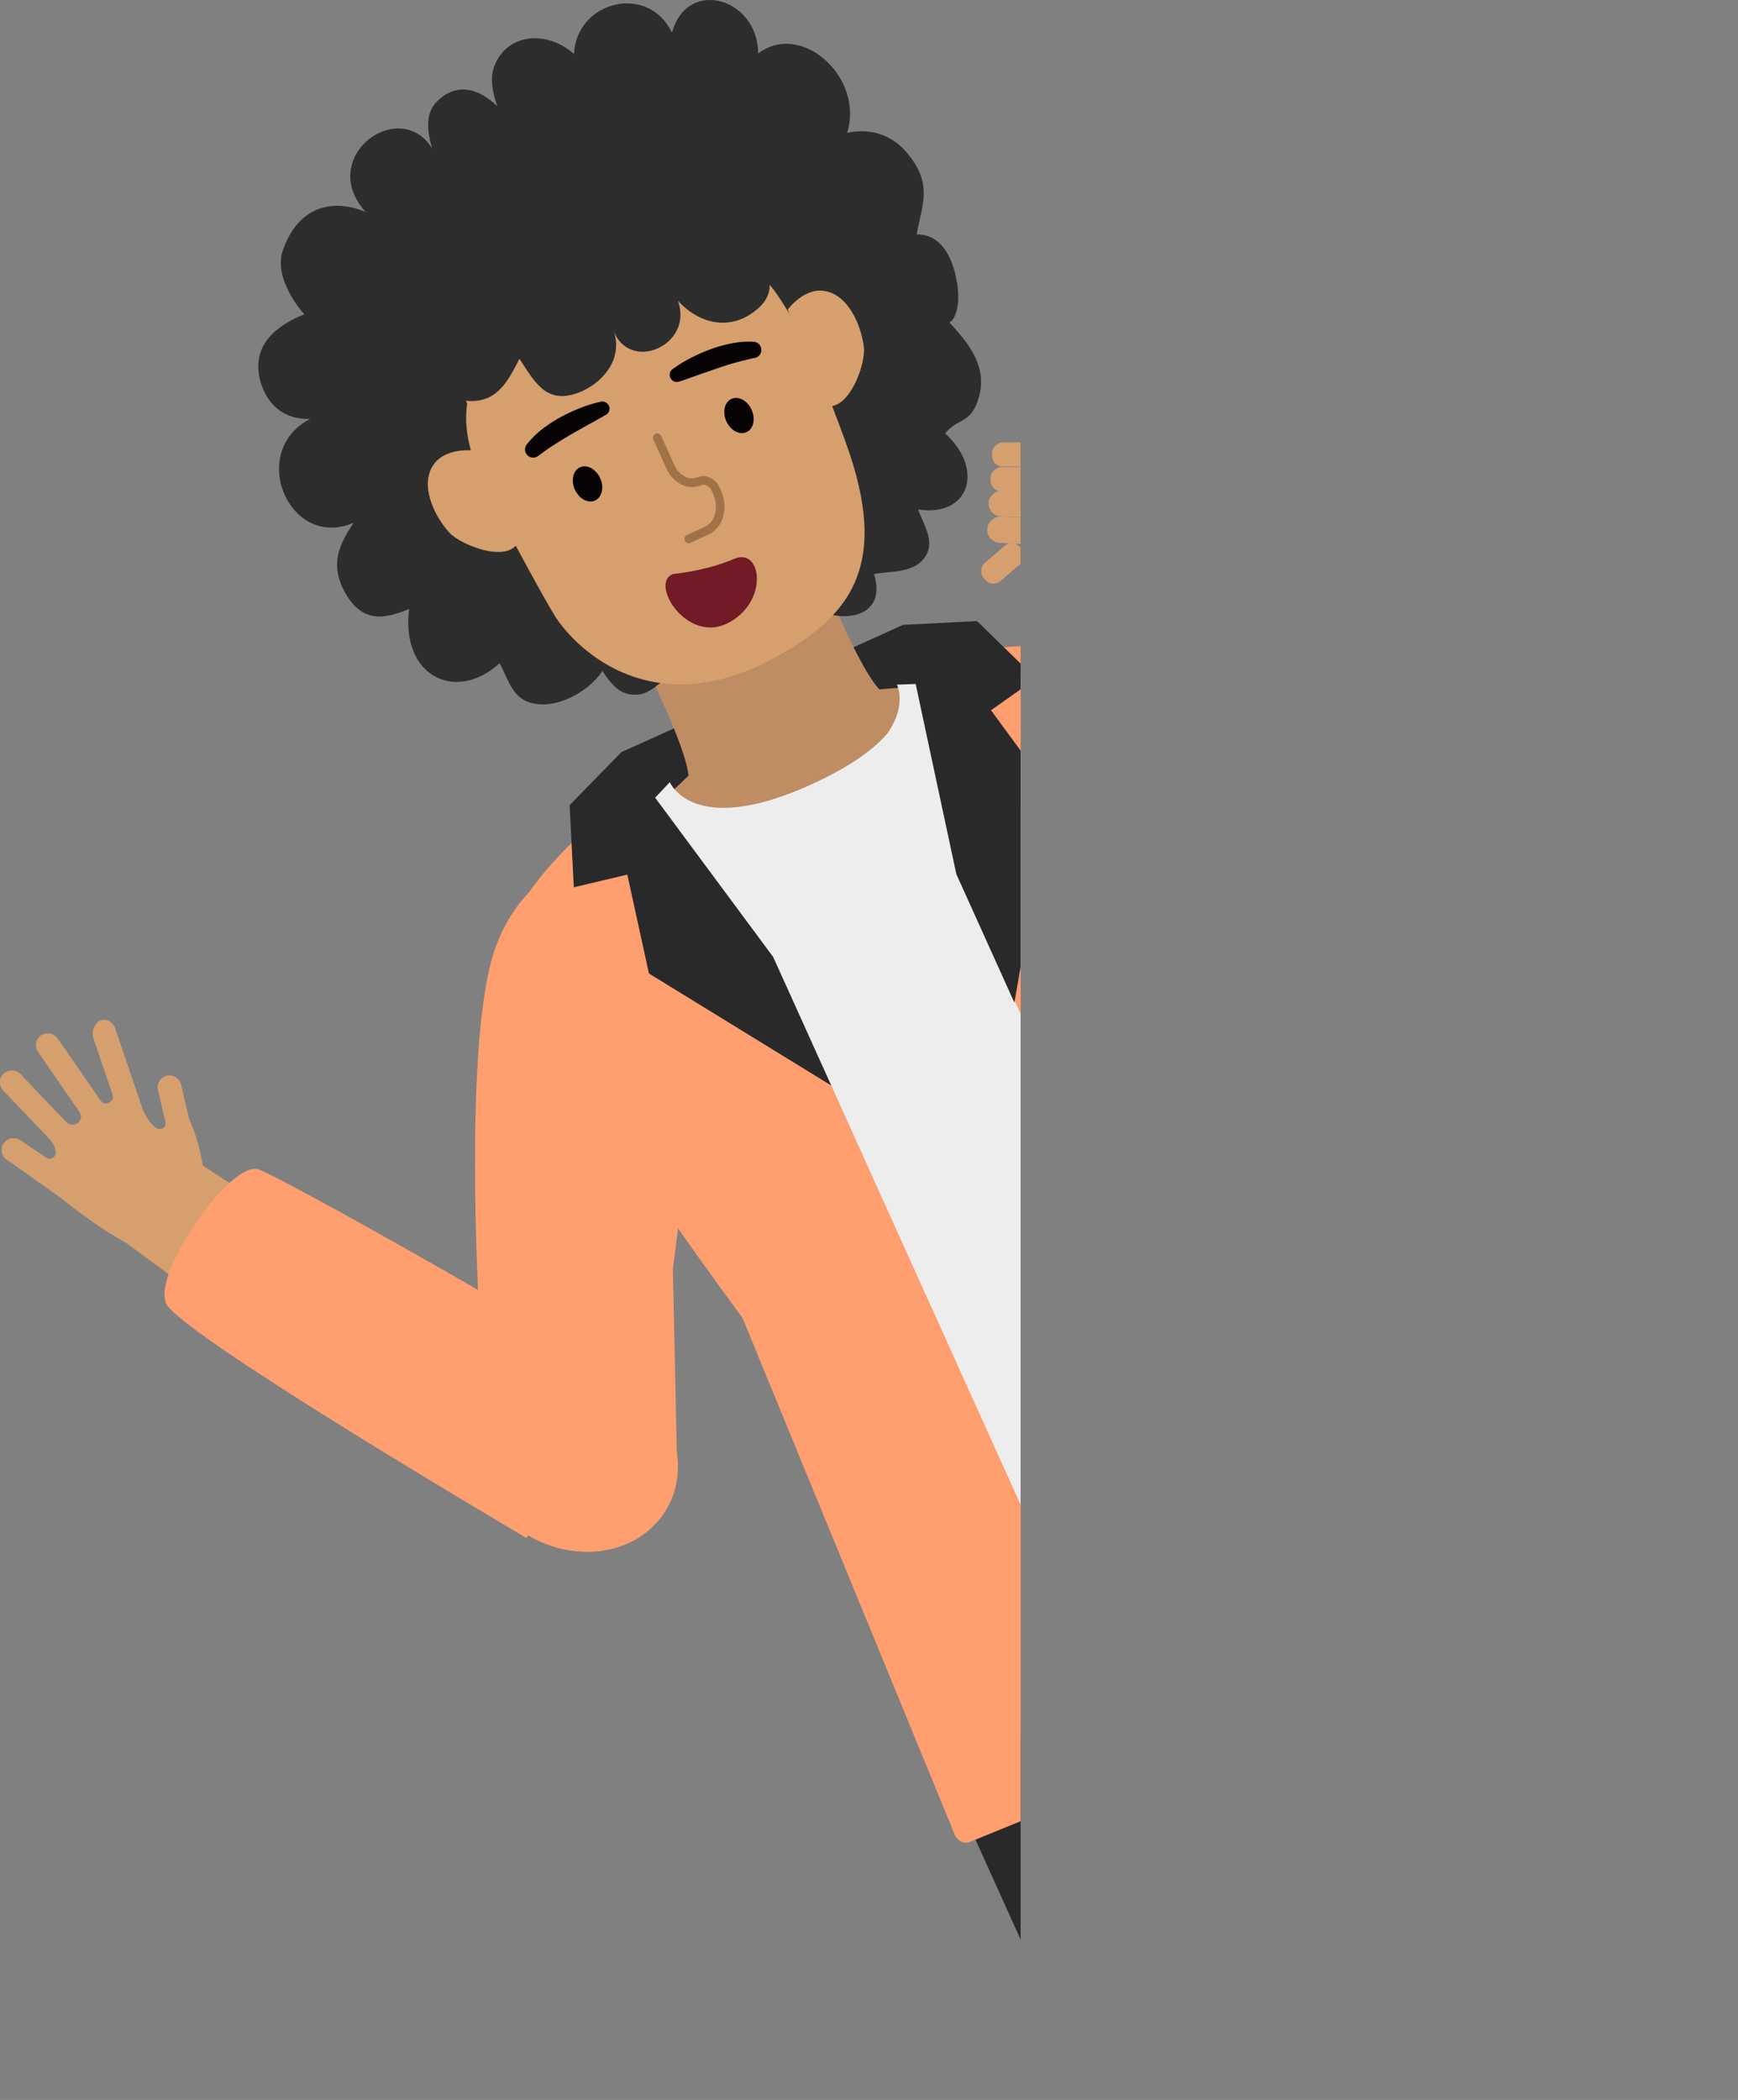 <svg id="Capa_1" data-name="Capa 1" xmlns="http://www.w3.org/2000/svg" xmlns:xlink="http://www.w3.org/1999/xlink" viewBox="0 0 884.62 1068.6"><rect x="0" y="0" width="884.62" height="1068.6" fill="#808080" stroke="none"/><defs><style>.cls-1{fill:none;}.cls-2{clip-path:url(#clip-path);}.cls-3{fill:#29292c;}.cls-4{fill:#d69f6e;}.cls-5{fill:#bf8d64;}.cls-6{fill:#ededed;}.cls-7{fill:#ff9e6e;}.cls-8{fill:#2d2d2d;}.cls-9{fill:#080305;}.cls-10{fill:#8c6239;opacity:0.72;}.cls-11{fill:#721a25;}</style><clipPath id="clip-path" transform="translate(-23.85 -18.67)"><rect class="cls-1" x="11.55" width="531.77" height="1026.89"/></clipPath></defs><title>Footer2</title><g class="cls-2"><rect class="cls-3" x="341.02" y="367.33" width="157.3" height="38.18" transform="translate(-145.73 188.37) rotate(-24.31)"/><rect class="cls-3" x="528.56" y="847.43" width="285.95" height="189.37" transform="translate(-352.17 341.34) rotate(-24.31)"/><path class="cls-4" d="M815.12,866.18a6.06,6.06,0,0,0,7.86-4.37l3.67-16.25a3,3,0,0,1,5.58-.81c1.88,3.54,2.24,7.85,2.11,11.35,0,.16-5.57,43.72-5.57,43.72a5.86,5.86,0,0,0,.17,2.37,6,6,0,0,0,5.08,4.38,8,8,0,0,0,6.94-6.64l3.84-30.35a2.88,2.88,0,0,1,2.63-2.52l.94-.07a3,3,0,0,1,3.22,2.55l5.74,37.92a6.3,6.3,0,0,0,6.32,5.49,6.06,6.06,0,0,0,5.7-7l-5.57-36.89a4,4,0,0,1,2.71-4.36,4.5,4.5,0,0,1,5.64,2.93l10.07,31.78a6.27,6.27,0,0,0,7.09,4.42,6.05,6.05,0,0,0,4.55-7.75l-10.45-33a10.65,10.65,0,0,1,.1-6.72,3.16,3.16,0,0,1,5.72-.55L897,869.34a6.29,6.29,0,0,0,7.88,2.8,6,6,0,0,0,2.78-8.55l-16.34-29.82c-3.53-7.64-7.05-14.33-10.39-20.12S874.46,803,871.69,799l-19.16-36.6-50.48,25.87,17.29,29h0a93.18,93.18,0,0,0-4.19,24.42l-3.91,17.08A6.28,6.28,0,0,0,815.12,866.18Z" transform="translate(-23.85 -18.67)"/><path class="cls-4" d="M109.4,565.92a6.07,6.07,0,0,0-5.15,7.38s2.3,9.78,3.82,16.22a3,3,0,0,1-4.65,3.17c-3.24-2.36-5.46-6.07-6.87-9.27,0-.16-14.17-41.74-14.17-41.74a6.14,6.14,0,0,0-1.19-2,6,6,0,0,0-6.49-1.71,8,8,0,0,0-3.33,9l9.87,29A2.9,2.9,0,0,1,80,579.31l-.8.47a3,3,0,0,1-4-.88L53.36,547.34a6.28,6.28,0,0,0-8.08-2.16,6.06,6.06,0,0,0-2.08,8.76l21.18,30.7a4,4,0,0,1-.52,5.11,4.5,4.5,0,0,1-6.36-.16l-23-24.14a6.27,6.27,0,0,0-8.32-.87,6,6,0,0,0-.69,9l23.88,25.1a10.64,10.64,0,0,1,2.85,6.08,3.16,3.16,0,0,1-4.9,3L34.42,599a6.29,6.29,0,0,0-8.31.94,6,6,0,0,0,1.26,8.9l27.76,19.64c6.52,5.32,12.62,9.79,18.15,13.53s10.5,6.75,14.74,9.14l33.28,24.49,34-45.39-28.27-18.5h0A93.44,93.44,0,0,0,120.1,588l-4-17.06A6.27,6.27,0,0,0,109.4,565.92Z" transform="translate(-23.85 -18.67)"/><path class="cls-5" d="M471.43,369.49c-2.68-2.82-10.16-12.71-23.9-45.09L401.9,345l-45.64,20.62c15.22,31.71,17.7,43.86,18.05,47.74-.91.84-36.47,34.78-36.47,34.78l108.38-5,75.41-78S472.66,369.37,471.43,369.49Z" transform="translate(-23.85 -18.67)"/><path class="cls-6" d="M675.81,627.75c10.62,23.77,42.21,93,62.92,119.33,25.14,31.93,39.06,54.72,1.06,66.33S544.2,901.48,533.71,906.5a36,36,0,0,1-11.21,3.41,28,28,0,0,1-17.37-3.33c-12.41-6.74-21.83-22.68-25.89-44.87-6.08-32.9-37.13-102.41-48-126.08C347.79,543.2,347.79,543.2,292.78,509.45c-8.71-5.34,8.28-21.05,15.75-31.21a239.56,239.56,0,0,1,22.58-25.93l33.69-35.64s11.26,28,70,2.08l1.5-.69c21-9.48,32.81-18.57,39.36-26.36,9.92-14.3,4.72-24.64,4.72-24.64l20.15-.74,16.55-.55,12.37-.46c18.26-1.18,71.4-11.23,68.21,9C588.91,429.94,588.91,429.94,675.81,627.75Z" transform="translate(-23.85 -18.67)"/><path class="cls-6" d="M365.09,419.74l.56,1.26A9.35,9.35,0,0,1,365.09,419.74Z" transform="translate(-23.85 -18.67)"/><path class="cls-7" d="M703.76,623.89l-.93-2.08L644.07,544.9S511.37,420.54,527.55,381.78c16-38.35,54.65-39.66,85.24-20.82,50.13,30.91,159.82,190.46,176.28,220.39,0,0,0,.06,0,.08Z" transform="translate(-23.85 -18.67)"/><path class="cls-7" d="M873.72,778c3.3,14.29-58.25,47.87-73.09,39-13.92-8.32-88.77-175-98-195.61L788,578.94C804.51,609.07,870.42,763.73,873.72,778Z" transform="translate(-23.85 -18.67)"/><ellipse class="cls-7" cx="745.96" cy="601.35" rx="47.24" ry="53.91" transform="translate(-205.28 341.77) rotate(-24.31)"/><path class="cls-7" d="M369,763.26c-.38-1.44-.57-2.2-.57-2.2l-2.1-96.77s26.07-180-10.76-200.16c-36.44-20-67.46,3.11-79.59,36.93-19.88,55.43-6,248.56-.19,282.21a.17.17,0,0,1,0,.1Z" transform="translate(-23.85 -18.67)"/><path class="cls-7" d="M155.41,613.73c-13.83-4.88-54.11,52.51-47,68.26,6.71,14.76,163.93,107.84,183.39,119.31l51.76-80.06C315.51,701.45,169.23,618.62,155.41,613.73Z" transform="translate(-23.85 -18.67)"/><ellipse class="cls-7" cx="316.62" cy="760.49" rx="47.24" ry="53.91" transform="matrix(0.51, -0.86, 0.86, 0.51, -522.69, 625.08)"/><path class="cls-7" d="M590.43,352.67c-7.47-2.42-39.5-12-100.17,2.7l26.87,121.15L698.49,878l82.62-41,1.79-.88c2.82-1.39,3.81-5.16,2.23-8.38L659.25,572.92S613.91,360.27,590.43,352.67Z" transform="translate(-23.85 -18.67)"/><path class="cls-7" d="M282,492c3.13-7.21,17.11-37.57,68.23-73.38l73.15,100.23L604.73,920.33l-85.39,34.9-1.84.76c-2.91,1.19-6.4-.55-7.76-3.87l-108-262.87S272.16,514.65,282,492Z" transform="translate(-23.85 -18.67)"/><polygon class="cls-3" points="459.63 317.98 497.3 316.04 527.25 345.28 504.4 361.43 534.89 402.96 516.31 510.22 486.76 444.81 459.63 317.98"/><polygon class="cls-3" points="316.28 382.74 289.93 409.72 292.07 451.52 319.29 445.05 330.3 495.38 423.06 552.35 393.51 486.93 316.28 382.74"/><path class="cls-8" d="M245.18,96.79c-15.23-31-61.19.7-35.26,29.74-15.82-6.67-34.12-3.8-42.18,19.75-3.64,10.66,3.6,23.93,11,32.33-13.24,5.29-27.92,15.37-22.12,34.86,3.95,12.72,13.32,18.85,25.12,18.35-32.17,16.61-10.62,67,22.09,52.88-7.14,10.82-12.27,20.74-4.54,35.21,9.28,16.53,20.54,13.52,32.78,8.68-4.29,34.4,24,47.86,46.1,27.52,4.9,9.53,6.79,19,18.37,20.72,12.34,2,27.54-6.92,33.93-16.71,5.65,8.5,10.24,13.33,19.76,11.79,8-2.23,11.42-9.3,17.69-10.06,8-.87,14.87,3.64,21.81-3.64,6.19-6.25,4.78-17.35,9.95-24.53,9.62-13.32,27.24-10.23,41.39-4.19,13.65,6.27,34.2,2.51,27.63-18.69,8.26-1.67,21.6-.09,26.74-10,3.91-7.3-1.47-15.23-4.34-22.91,25.93,4.17,34.13-20.25,13.78-38.69,6.67-7.85,12.74-5.07,16.6-16.48,6-17.23-5-29.71-14.44-40,0,0,3.33-.62,4.45-10.11.42-5.71-.39-10.18-1.73-15.79-2.9-10.43-8.55-18.94-19.35-18.89,2.8-15.08,7.94-25-3.57-39.83C477.89,86.29,466.05,84,455,86.26c8.9-28.2-23.4-57.12-45.28-40.33,0-28.32-36.2-38.91-43.85-10.59-12.13-25.52-48.7-16-49.84,10.78-10.93-9.57-26.78-11.39-36.43-.81-7.41,8.87-6,17.23-2.63,27.43-9.72-9.42-21.28-12.49-31.43-1.69-5.93,6.83-3.78,16.91-.89,26" transform="translate(-23.85 -18.67)"/><path class="cls-4" d="M463.54,195.42c1.11,9.67-9.75,38-23.17,27.7l-15.54-47,.08-.09c3.48-4.28,8.6-8.47,14.22-9.32a13.34,13.34,0,0,1,2.6-.14C455.15,167.15,462.25,184.11,463.54,195.42Z" transform="translate(-23.85 -18.67)"/><path class="cls-4" d="M263.57,247.8c-6.37-.27-14.12,1.16-18.34,6.37-8.46,10.44-.42,27,7.21,35.41,6.52,7.23,35,17.81,36.1.91" transform="translate(-23.85 -18.67)"/><path class="cls-4" d="M261.67,224c-2.69,16.3,4.45,34.53,12.48,49.62,11.15,20.93,26.73,49.88,32.21,58.6,8.89,14.14,45.42,53.39,106.1,24.1,43.29-22.06,65.5-47.76,41.75-112.82-9-24.79-20.15-53.88-35.18-75.5-8.48-12.21-20.83-19.35-28.33-28.62C376.64,122,366.16,111,366.16,111l-53.33,17.83-44,20.49-27.72,16.29,2.5,20.79Z" transform="translate(-23.85 -18.67)"/><path class="cls-8" d="M243.85,194.75c.19,11.91,3.89,27.27,19.11,28,14.45.42,19.75-10.81,25.28-21.51,8.31,12.65,14.06,23.94,31.52,16.68,12.92-5.83,21.45-18.52,16.06-31.87,7.8,23,41.4,8.44,33.07-14.31,10.23,11.16,26,16,39.75,4.77,11.49-9,7.36-21-2-28.77,13.35-9.19,29.66-14.66,16.9-32.88-10.81-15.32-22-12.79-38.17-9.9,1.79-14.69-2.22-29.29-19.77-30.83-10.74-.83-24.56,7.31-26.15,18.13-6.77-12.1-19-20.47-33.91-16.24C293.07,78.47,284,91.4,290,103.22c-13.35-6.6-26.22-12.14-39.64-1.66-11.79,9.75-7.83,20-3.16,31.72-30.12-7.85-36.95,28.69-8.21,37.79-10.57,1-26,4.17-23,18,3.53,13.56,17.63,10.34,27.32,6" transform="translate(-23.85 -18.67)"/><path class="cls-9" d="M332.13,229.82c-2.89,1.69-6,3.37-8.92,5s-5.95,3.3-8.85,5-5.73,3.45-8.52,5.22-5.4,3.68-8,5.58l-.17.13a4.14,4.14,0,0,1-5.72-5.87,45.63,45.63,0,0,1,8.08-8,74.88,74.88,0,0,1,9.28-6,87.22,87.22,0,0,1,9.92-4.6,65.06,65.06,0,0,1,10.49-3.2,3.64,3.64,0,0,1,2.58,6.7Z" transform="translate(-23.85 -18.67)"/><path class="cls-9" d="M366.18,206.56a65.51,65.51,0,0,1,9.34-5.77,90.34,90.34,0,0,1,10-4.4,73.58,73.58,0,0,1,10.68-3,45.5,45.5,0,0,1,11.34-.78,4.15,4.15,0,0,1,.62,8.18l-.21,0c-3.16.72-6.31,1.47-9.49,2.33s-6.36,1.89-9.55,3-6.39,2.2-9.6,3.33-6.48,2.34-9.66,3.39l-.15,0a3.63,3.63,0,0,1-3.33-6.35Z" transform="translate(-23.85 -18.67)"/><path class="cls-9" d="M329.34,262c2.11,4.68.94,9.76-2.62,11.37s-8.15-.88-10.26-5.55-.94-9.76,2.62-11.36S327.23,257.36,329.34,262Z" transform="translate(-23.85 -18.67)"/><path class="cls-9" d="M406.42,227.21c2.11,4.67.94,9.76-2.62,11.37s-8.15-.88-10.26-5.55-.93-9.76,2.62-11.37S404.31,222.54,406.42,227.21Z" transform="translate(-23.85 -18.67)"/><path class="cls-10" d="M375.46,294.84a2.2,2.2,0,1,1-1.82-4l9-4.14c5.4-2.47,7.22-10.11,4.06-17l-.47-1c-1.16-2.54-3.7-4-5.55-3.12,0,0,0,0-.07,0a11.5,11.5,0,0,1-10-.4,16.36,16.36,0,0,1-7.47-7.91l-6.64-14.7a2.21,2.21,0,1,1,4-1.82l6.63,14.7a11.93,11.93,0,0,0,5.41,5.78,7.2,7.2,0,0,0,6.2.33l.07,0c4.09-1.85,9.18.51,11.37,5.28l.47,1c4.17,9.13,1.38,19.38-6.23,22.87l-9,4.14Z" transform="translate(-23.85 -18.67)"/><path class="cls-11" d="M366.39,310.78s16.83-1.51,31.1-7.71,17.78,22.19-3.3,32.74S354.28,315.12,366.39,310.78Z" transform="translate(-23.85 -18.67)"/><rect class="cls-4" x="528.09" y="293.27" width="12.22" height="24.21" rx="5.31" transform="translate(395.05 -317.72) rotate(49.45)"/><rect class="cls-4" x="539.99" y="268.46" width="13.53" height="40.96" rx="6.77" transform="translate(202.82 799.4) rotate(-86.68)"/><rect class="cls-4" x="544.01" y="251.94" width="13.2" height="47.21" rx="6.6" transform="translate(229.23 795.92) rotate(-87.69)"/><rect class="cls-4" x="544.89" y="239.44" width="12.33" height="46.12" rx="5.62" transform="translate(264.71 794.89) rotate(-90)"/><rect class="cls-4" x="537.82" y="234.83" width="12.22" height="30.22" rx="5.31" transform="translate(270.13 775.2) rotate(-90)"/></g></svg>